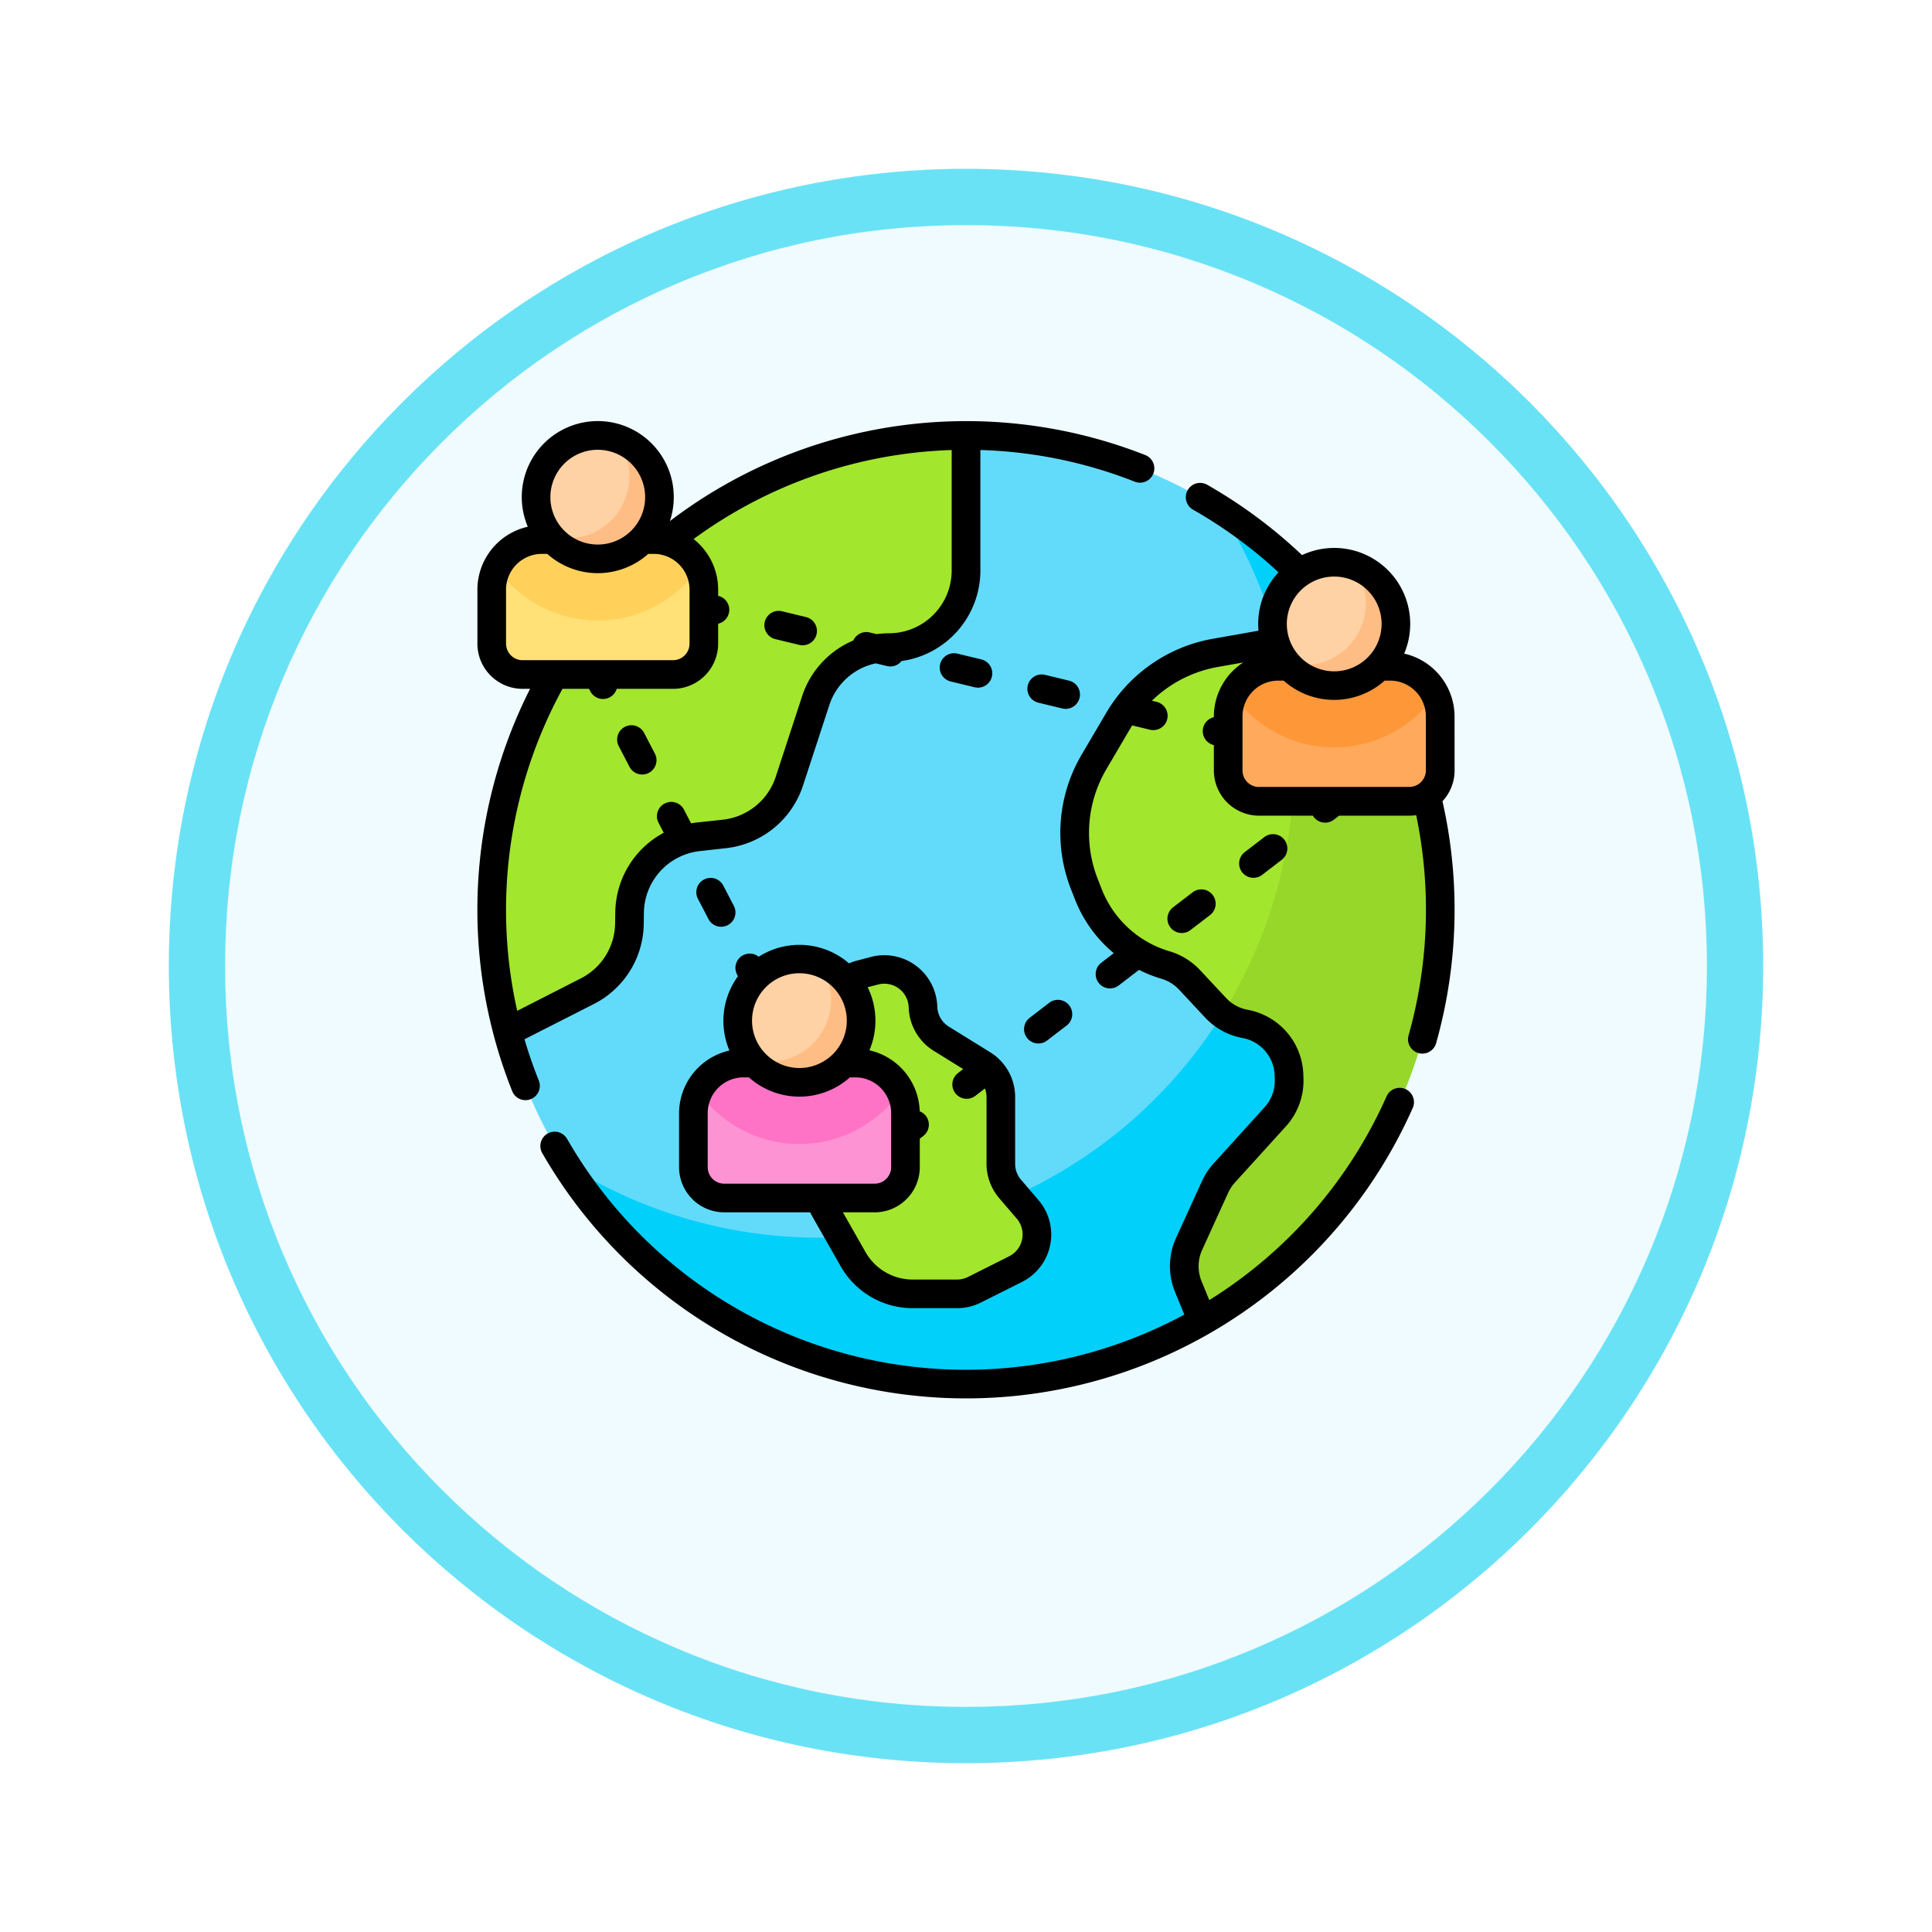 <svg xmlns="http://www.w3.org/2000/svg" xmlns:xlink="http://www.w3.org/1999/xlink" width="103" height="103" viewBox="0 0 103 103">
  <defs>
    <filter id="Path_904820" x="0" y="0" width="103" height="103" filterUnits="userSpaceOnUse">
      <feOffset dy="3" input="SourceAlpha"/>
      <feGaussianBlur stdDeviation="3" result="blur"/>
      <feFlood flood-opacity="0.161"/>
      <feComposite operator="in" in2="blur"/>
      <feComposite in="SourceGraphic"/>
    </filter>
  </defs>
  <g id="Group_1224839" data-name="Group 1224839" transform="translate(-171 -4286)">
    <g id="Group_1224777" data-name="Group 1224777">
      <g id="Group_1224256" data-name="Group 1224256" transform="translate(10 -1606)">
        <g id="Group_1203801" data-name="Group 1203801" transform="translate(170 5898)">
          <g id="Group_1203172" data-name="Group 1203172" transform="translate(0 0)">
            <g id="Group_1202793" data-name="Group 1202793">
              <g id="Group_1178315" data-name="Group 1178315">
                <g id="Group_1173585" data-name="Group 1173585">
                  <g id="Group_1173428" data-name="Group 1173428">
                    <g id="Group_1171958" data-name="Group 1171958">
                      <g id="Group_1167341" data-name="Group 1167341">
                        <g id="Group_1166792" data-name="Group 1166792">
                          <g transform="matrix(1, 0, 0, 1, -9, -6)" filter="url(#Path_904820)">
                            <g id="Path_904820-2" data-name="Path 904820" transform="translate(9 6)" fill="#effbfe">
                              <path d="M 42.5 83.5 C 36.964 83.5 31.595 82.416 26.541 80.279 C 21.659 78.214 17.274 75.257 13.509 71.491 C 9.743 67.726 6.786 63.341 4.721 58.459 C 2.584 53.405 1.5 48.036 1.5 42.5 C 1.5 36.964 2.584 31.595 4.721 26.541 C 6.786 21.659 9.743 17.274 13.509 13.509 C 17.274 9.743 21.659 6.786 26.541 4.721 C 31.595 2.584 36.964 1.5 42.5 1.5 C 48.036 1.5 53.405 2.584 58.459 4.721 C 63.341 6.786 67.726 9.743 71.491 13.509 C 75.257 17.274 78.214 21.659 80.279 26.541 C 82.416 31.595 83.5 36.964 83.5 42.5 C 83.5 48.036 82.416 53.405 80.279 58.459 C 78.214 63.341 75.257 67.726 71.491 71.491 C 67.726 75.257 63.341 78.214 58.459 80.279 C 53.405 82.416 48.036 83.5 42.5 83.5 Z" stroke="none"/>
                              <path d="M 42.5 3 C 37.166 3 31.994 4.044 27.126 6.103 C 22.422 8.092 18.198 10.941 14.569 14.569 C 10.941 18.198 8.092 22.422 6.103 27.126 C 4.044 31.994 3 37.166 3 42.5 C 3 47.834 4.044 53.006 6.103 57.874 C 8.092 62.578 10.941 66.802 14.569 70.431 C 18.198 74.059 22.422 76.908 27.126 78.897 C 31.994 80.956 37.166 82 42.5 82 C 47.834 82 53.006 80.956 57.874 78.897 C 62.578 76.908 66.802 74.059 70.431 70.431 C 74.059 66.802 76.908 62.578 78.897 57.874 C 80.956 53.006 82 47.834 82 42.5 C 82 37.166 80.956 31.994 78.897 27.126 C 76.908 22.422 74.059 18.198 70.431 14.569 C 66.802 10.941 62.578 8.092 57.874 6.103 C 53.006 4.044 47.834 3 42.5 3 M 42.5 -7.62939453125e-06 C 65.972 -7.62939453125e-06 85 19.028 85 42.5 C 85 65.972 65.972 85 42.5 85 C 19.028 85 -7.62939453125e-06 65.972 -7.62939453125e-06 42.5 C -7.62939453125e-06 19.028 19.028 -7.62939453125e-06 42.5 -7.62939453125e-06 Z" stroke="none" fill="#6ae2f6"/>
                            </g>
                          </g>
                        </g>
                      </g>
                    </g>
                  </g>
                </g>
              </g>
            </g>
          </g>
        </g>
      </g>
      <g id="alrededor-del-mundo" transform="translate(196.452 4308.452)">
        <circle id="Ellipse_12709" data-name="Ellipse 12709" cx="25.285" cy="25.285" r="25.285" transform="translate(0.763 0.763)" fill="#62dbfb"/>
        <path id="Path_1212039" data-name="Path 1212039" d="M81.088,46.187a25.288,25.288,0,0,1-34.9,34.9,25.286,25.286,0,1,0,34.9-34.9Z" transform="translate(-41.488 -41.487)" fill="#01d0fb"/>
        <path id="Path_1212040" data-name="Path 1212040" d="M315.3,113.891l-1.3,2.212a7.5,7.5,0,0,0-.526,6.542l.215.55a6.3,6.3,0,0,0,4.1,3.756,2.864,2.864,0,0,1,1.289.794l1.394,1.491a2.865,2.865,0,0,0,1.572.861,2.865,2.865,0,0,1,2.343,2.734l.006.212a2.865,2.865,0,0,1-.742,2.009l-2.716,2.993a2.866,2.866,0,0,0-.484.734l-1.392,3.045a2.865,2.865,0,0,0-.045,2.278l.752,1.834a25.29,25.29,0,0,0,7.789-36.876l-7.1,1.256a7.5,7.5,0,0,0-5.155,3.577Z" transform="translate(-281.11 -97.961)" fill="#a2e62e"/>
        <path id="Path_1212041" data-name="Path 1212041" d="M379.105,109.058l-3.744.663a25.336,25.336,0,0,1-2.968,19.845,2.864,2.864,0,0,0,1.2.53,2.865,2.865,0,0,1,2.343,2.734l.006.212a2.865,2.865,0,0,1-.742,2.009l-2.716,2.993a2.866,2.866,0,0,0-.484.734l-1.392,3.045a2.865,2.865,0,0,0-.045,2.278l.752,1.834a25.29,25.29,0,0,0,7.789-36.877Z" transform="translate(-332.667 -97.961)" fill="#97d729"/>
        <path id="Path_1212042" data-name="Path 1212042" d="M7.5,32.785a25.317,25.317,0,0,0,.847,6.507L12.6,37.128a4.108,4.108,0,0,0,2.244-3.6l.008-.6A4.108,4.108,0,0,1,18.5,28.9l1.417-.158a4.108,4.108,0,0,0,3.448-2.8l1.407-4.3a4.108,4.108,0,0,1,3.9-2.83A4.108,4.108,0,0,0,32.785,14.7V7.5A25.285,25.285,0,0,0,7.5,32.785Z" transform="translate(-6.737 -6.737)" fill="#a2e62e"/>
        <path id="Path_1212043" data-name="Path 1212043" d="M183.929,290.944l2.2,1.362a2.062,2.062,0,0,1,.976,1.752v3.555a2.062,2.062,0,0,0,.5,1.342l.931,1.086a2.062,2.062,0,0,1-.639,3.183l-2.193,1.1a2.062,2.062,0,0,1-.927.22H182.4a3.648,3.648,0,0,1-3.171-1.844l-1.52-2.673a3.647,3.647,0,0,1-.46-2.156l.832-8.567a2.062,2.062,0,0,1,1.541-1.8l.761-.195a2.062,2.062,0,0,1,2.572,1.937A2.061,2.061,0,0,0,183.929,290.944Z" transform="translate(-159.199 -258.023)" fill="#a2e62e"/>
        <g id="Group_1224778" data-name="Group 1224778" transform="translate(40.026 7.523)">
          <path id="Path_1212044" data-name="Path 1212044" d="M404.689,134.034v-2.878a2.672,2.672,0,0,0-2.672-2.672h-5.961a2.672,2.672,0,0,0-2.672,2.672v2.878a1.645,1.645,0,0,0,1.645,1.645h8.017A1.645,1.645,0,0,0,404.689,134.034Z" transform="translate(-393.383 -122.934)" fill="#fea95c"/>
          <path id="Path_1212045" data-name="Path 1212045" d="M404.37,128.484h-5.961A2.672,2.672,0,0,0,396,129.992a6.569,6.569,0,0,0,10.773,0A2.673,2.673,0,0,0,404.37,128.484Z" transform="translate(-395.736 -122.934)" fill="#fe9738"/>
          <circle id="Ellipse_12710" data-name="Ellipse 12710" cx="3.289" cy="3.289" r="3.289" transform="translate(2.364)" fill="#fed2a4"/>
          <path id="Path_1212046" data-name="Path 1212046" d="M427.194,75.364a3.29,3.29,0,0,1-3.543,5.191,3.289,3.289,0,1,0,3.543-5.191Z" transform="translate(-420.571 -75.219)" fill="#ffbd86"/>
        </g>
        <g id="Group_1224779" data-name="Group 1224779" transform="translate(11.514 28.671)">
          <path id="Path_1212047" data-name="Path 1212047" d="M124.47,341.881V339a2.672,2.672,0,0,0-2.672-2.672h-5.961A2.672,2.672,0,0,0,113.164,339v2.878a1.645,1.645,0,0,0,1.645,1.645h8.017A1.644,1.644,0,0,0,124.47,341.881Z" transform="translate(-113.164 -330.781)" fill="#fe93d3"/>
          <path id="Path_1212048" data-name="Path 1212048" d="M124.151,336.332H118.19a2.672,2.672,0,0,0-2.406,1.508,6.569,6.569,0,0,0,10.773,0A2.673,2.673,0,0,0,124.151,336.332Z" transform="translate(-115.517 -330.782)" fill="#fe73c5"/>
          <circle id="Ellipse_12711" data-name="Ellipse 12711" cx="3.289" cy="3.289" r="3.289" transform="translate(2.364)" fill="#fed2a4"/>
          <path id="Path_1212049" data-name="Path 1212049" d="M146.975,283.212a3.29,3.29,0,0,1-3.543,5.191,3.289,3.289,0,1,0,3.543-5.191Z" transform="translate(-140.352 -283.067)" fill="#ffbd86"/>
        </g>
        <g id="Group_1224780" data-name="Group 1224780" transform="translate(0.763 0.763)">
          <path id="Path_1212050" data-name="Path 1212050" d="M18.806,67.6V64.721a2.672,2.672,0,0,0-2.672-2.672H10.172A2.672,2.672,0,0,0,7.5,64.721V67.6a1.645,1.645,0,0,0,1.645,1.645h8.017A1.645,1.645,0,0,0,18.806,67.6Z" transform="translate(-7.5 -56.499)" fill="#ffe177"/>
          <path id="Path_1212051" data-name="Path 1212051" d="M18.487,62.049H12.526a2.672,2.672,0,0,0-2.406,1.508,6.569,6.569,0,0,0,10.773,0,2.672,2.672,0,0,0-2.406-1.508Z" transform="translate(-9.853 -56.499)" fill="#ffd15b"/>
          <circle id="Ellipse_12712" data-name="Ellipse 12712" cx="3.289" cy="3.289" r="3.289" transform="translate(2.364)" fill="#fed2a4"/>
          <path id="Path_1212052" data-name="Path 1212052" d="M41.312,8.929a3.29,3.29,0,0,1-3.543,5.191,3.289,3.289,0,1,0,3.543-5.191Z" transform="translate(-34.689 -8.784)" fill="#ffbd86"/>
        </g>
        <g id="Group_1224781" data-name="Group 1224781" transform="translate(0)">
          <path id="Path_1212053" data-name="Path 1212053" d="M2.511,32.953l3.7-1.881A4.858,4.858,0,0,0,8.868,26.8l.008-.6a3.35,3.35,0,0,1,2.973-3.277l1.417-.158a4.882,4.882,0,0,0,4.088-3.325l1.407-4.3a3.335,3.335,0,0,1,2.475-2.227l.6.144a.756.756,0,0,0,.774-.267,4.877,4.877,0,0,0,4.205-4.824V1.539a24.372,24.372,0,0,1,8.23,1.689.763.763,0,0,0,.56-1.42A26.079,26.079,0,0,0,10.261,5.33a4.052,4.052,0,1,0-7.575.3A3.441,3.441,0,0,0,0,8.986v2.878a2.41,2.41,0,0,0,2.408,2.408h.4a26.1,26.1,0,0,0-.953,21.449.763.763,0,1,0,1.417-.568q-.435-1.085-.762-2.2Zm3.9-31.426A2.526,2.526,0,1,1,3.89,4.052,2.529,2.529,0,0,1,6.416,1.526ZM1.526,11.864V8.986A1.911,1.911,0,0,1,3.435,7.077h.288a4.042,4.042,0,0,0,5.386,0H9.4a1.911,1.911,0,0,1,1.909,1.909v2.878a.882.882,0,0,1-.881.881H2.408a.882.882,0,0,1-.881-.881Zm3.008,2.408H5.952l.067.13a.763.763,0,0,0,1.407-.13h3a2.41,2.41,0,0,0,2.408-2.408V10.8a.762.762,0,0,0,.01-1.484l-.01,0V8.986a3.43,3.43,0,0,0-1.309-2.7A24.59,24.59,0,0,1,25.285,1.54V7.965A3.348,3.348,0,0,1,21.94,11.31a4.905,4.905,0,0,0-.655.045l-.37-.089a.763.763,0,0,0-.875.429,4.86,4.86,0,0,0-2.73,2.972l-1.407,4.3A3.352,3.352,0,0,1,13.1,21.246L11.68,21.4c-.1.011-.193.026-.288.042L11,20.69a.763.763,0,0,0-1.355.7l.288.555a4.88,4.88,0,0,0-2.582,4.229l-.009.6a3.336,3.336,0,0,1-1.827,2.934L2.121,31.439A24.6,24.6,0,0,1,4.535,14.272Z" transform="translate(0)"/>
          <path id="Path_1212054" data-name="Path 1212054" d="M81.7,44.813a3.441,3.441,0,0,0-2.686-3.352,4.051,4.051,0,0,0-5.446-5.252,26.162,26.162,0,0,0-5.055-3.749.763.763,0,1,0-.755,1.327,24.632,24.632,0,0,1,4.556,3.339,4.036,4.036,0,0,0-1.083,2.754c0,.121.006.241.017.359l-2.434.431a8.253,8.253,0,0,0-5.68,3.941l-1.3,2.211a8.223,8.223,0,0,0-.58,7.207l.215.55a7.086,7.086,0,0,0,2.062,2.851l-.66.508a.763.763,0,1,0,.931,1.209l1.043-.8.032-.027a6.974,6.974,0,0,0,1.19.473,2.1,2.1,0,0,1,.514.229,2.064,2.064,0,0,1,.431.353L68.4,60.862a3.611,3.611,0,0,0,1.992,1.09,2.1,2.1,0,0,1,1.718,2.006l.006.212a2.093,2.093,0,0,1-.544,1.473L68.86,68.635a3.628,3.628,0,0,0-.615.93l-1.392,3.046A3.641,3.641,0,0,0,66.8,75.5l.492,1.2a24.516,24.516,0,0,1-32.905-9.369.763.763,0,1,0-1.323.761,26.056,26.056,0,0,0,46.407-2.409.763.763,0,0,0-1.395-.619,24.52,24.52,0,0,1-9.452,10.863l-.412-1.006a2.109,2.109,0,0,1,.032-1.672L69.633,70.2a2.108,2.108,0,0,1,.357-.54l2.716-2.993a3.613,3.613,0,0,0,.939-2.543l-.006-.212a3.626,3.626,0,0,0-2.966-3.462,2.093,2.093,0,0,1-1.154-.632l-1.394-1.491a3.635,3.635,0,0,0-1.632-1,5.578,5.578,0,0,1-3.6-3.3l-.215-.55a6.705,6.705,0,0,1,.473-5.877l1.3-2.211c.02-.034.042-.066.062-.1l.947.229a.763.763,0,1,0,.359-1.484l-.255-.062a6.727,6.727,0,0,1,3.518-1.8l1.355-.24a3.435,3.435,0,0,0-1.568,2.881v.038a.763.763,0,0,0-.01,1.485l.01,0V47.69A2.41,2.41,0,0,0,71.277,50.1h2.87a.78.78,0,0,0,.05.075.763.763,0,0,0,1.07.139l.278-.214h3.749a2.422,2.422,0,0,0,.361-.027,24.68,24.68,0,0,1-.406,11.741.763.763,0,1,0,1.468.417,26.214,26.214,0,0,0,.339-12.9,2.4,2.4,0,0,0,.646-1.639Zm-3.89-4.934a2.526,2.526,0,1,1-2.526-2.526A2.529,2.529,0,0,1,77.811,39.879Zm-6.534,8.693a.882.882,0,0,1-.881-.881V44.813A1.911,1.911,0,0,1,72.3,42.9h.288a4.042,4.042,0,0,0,5.386,0h.288a1.911,1.911,0,0,1,1.909,1.909v2.878a.882.882,0,0,1-.881.881H71.277Z" transform="translate(-29.606 -29.067)"/>
          <path id="Path_1212055" data-name="Path 1212055" d="M105.663,286.147a2.41,2.41,0,0,0,2.408,2.408h4.579c.035.07.071.139.11.207l1.52,2.672a4.419,4.419,0,0,0,3.834,2.231h2.372a2.844,2.844,0,0,0,1.269-.3l2.193-1.1a2.825,2.825,0,0,0,.876-4.362l-.932-1.087a1.3,1.3,0,0,1-.312-.844v-3.555a2.807,2.807,0,0,0-1.337-2.4l-2.2-1.363a1.3,1.3,0,0,1-.44-.453,1.314,1.314,0,0,1-.174-.612,2.825,2.825,0,0,0-3.524-2.653l-.76.2a2.835,2.835,0,0,0-.423.145,4.039,4.039,0,0,0-4.814-.352.763.763,0,0,0-1.155.946l.049.094a4.044,4.044,0,0,0-.454,3.961,3.441,3.441,0,0,0-2.686,3.352v2.878Zm10.622-9.74a1.3,1.3,0,0,1,1.62,1.22,2.824,2.824,0,0,0,1.335,2.318l1.57.973-.28.216a.763.763,0,0,0,.932,1.209l.508-.391a1.3,1.3,0,0,1,.085.46v3.555a2.82,2.82,0,0,0,.68,1.838l.931,1.086a1.3,1.3,0,0,1-.4,2.005L121.07,292a1.309,1.309,0,0,1-.584.139h-2.372a2.89,2.89,0,0,1-2.508-1.459l-1.208-2.124h1.69a2.41,2.41,0,0,0,2.408-2.408v-1.52l.186-.143a.762.762,0,0,0-.189-1.315,3.441,3.441,0,0,0-2.683-3.252,4.046,4.046,0,0,0-.093-3.364Zm-1.68,1.928a2.526,2.526,0,1,1-2.526-2.526A2.529,2.529,0,0,1,114.605,278.335Zm-7.416,4.934a1.911,1.911,0,0,1,1.909-1.909h.288a4.042,4.042,0,0,0,5.386,0h.288a1.911,1.911,0,0,1,1.909,1.909v2.878a.882.882,0,0,1-.881.881h-8.017a.882.882,0,0,1-.881-.881Z" transform="translate(-94.912 -246.375)"/>
          <path id="Path_1212056" data-name="Path 1212056" d="M115.908,241.7a.763.763,0,0,0,.677-1.114l-.572-1.1a.763.763,0,0,0-1.355.7l.572,1.1A.763.763,0,0,0,115.908,241.7Z" transform="translate(-102.914 -214.744)"/>
          <path id="Path_1212057" data-name="Path 1212057" d="M73.979,161.732a.763.763,0,0,0,1.355-.7l-.572-1.1a.763.763,0,1,0-1.355.7Z" transform="translate(-65.86 -143.283)"/>
          <path id="Path_1212058" data-name="Path 1212058" d="M362.894,245.5l-1.043.8a.763.763,0,1,0,.932,1.209l1.043-.8a.763.763,0,1,0-.932-1.209Z" transform="translate(-324.766 -220.378)"/>
          <path id="Path_1212059" data-name="Path 1212059" d="M288.831,303.516a.763.763,0,0,0-1.07-.139l-1.042.8a.763.763,0,1,0,.932,1.209l1.042-.8A.763.763,0,0,0,288.831,303.516Z" transform="translate(-257.278 -272.366)"/>
          <path id="Path_1212060" data-name="Path 1212060" d="M400.461,216.562l-1.043.8a.763.763,0,1,0,.932,1.209l1.043-.8a.763.763,0,1,0-.932-1.209Z" transform="translate(-358.511 -194.384)"/>
          <path id="Path_1212061" data-name="Path 1212061" d="M290.21,134.55a.763.763,0,0,0,.179-1.505l-1.275-.308a.763.763,0,1,0-.359,1.484l1.275.308A.767.767,0,0,0,290.21,134.55Z" transform="translate(-258.85 -119.211)"/>
          <path id="Path_1212062" data-name="Path 1212062" d="M242.818,123.111l1.275.308a.763.763,0,0,0,.359-1.484l-1.275-.308a.763.763,0,1,0-.359,1.484Z" transform="translate(-217.587 -109.232)"/>
          <path id="Path_1212063" data-name="Path 1212063" d="M150.942,100.9l1.275.308a.763.763,0,0,0,.359-1.484l-1.275-.308a.763.763,0,1,0-.359,1.484Z" transform="translate(-135.059 -89.279)"/>
        </g>
      </g>
    </g>
  </g>
</svg>
